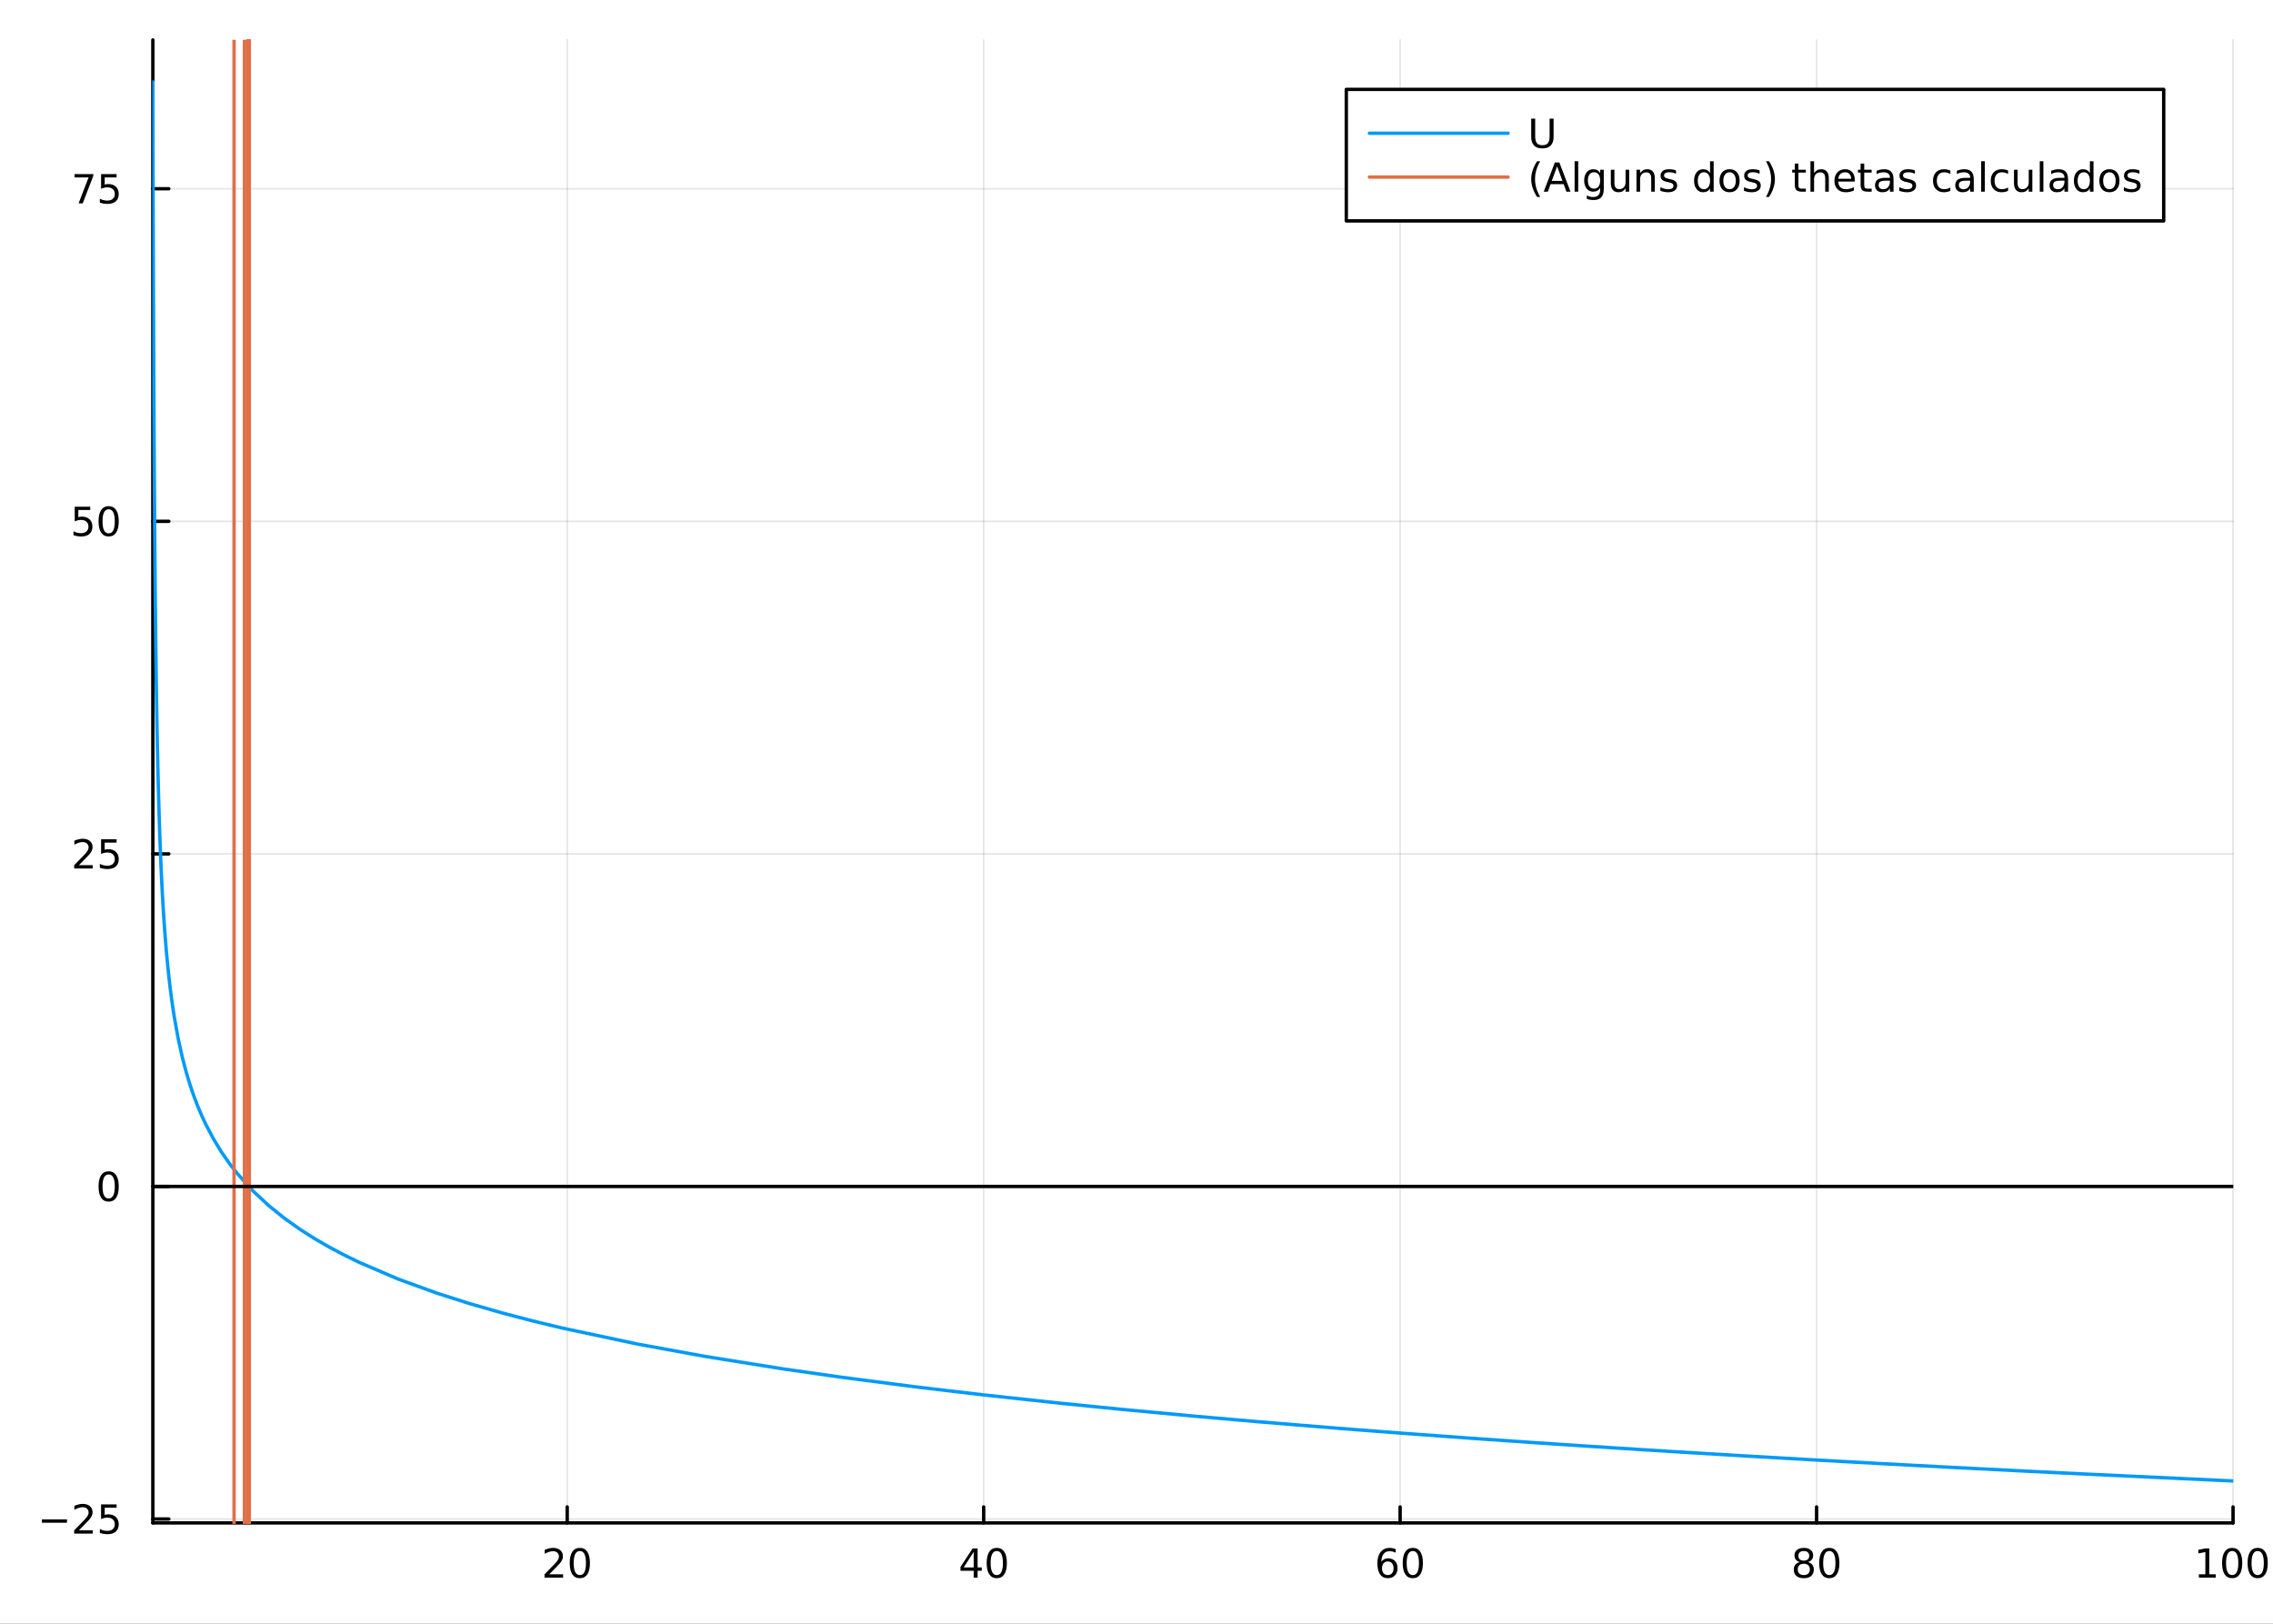 <?xml version="1.0" encoding="utf-8"?>
<svg xmlns="http://www.w3.org/2000/svg" xmlns:xlink="http://www.w3.org/1999/xlink" width="672" height="480" viewBox="0 0 2688 1920">
<rect x="0" y="0" width="2688" height="1920" fill="#333333" stroke="none"/>
<defs>
  <clipPath id="clip750">
    <rect x="0" y="0" width="2688" height="1920"/>
  </clipPath>
</defs>
<path clip-path="url(#clip750)" d="M0 1920 L2688 1920 L2688 0 L0 0  Z" fill="#ffffff" fill-rule="evenodd" fill-opacity="1"/>
<defs>
  <clipPath id="clip751">
    <rect x="537" y="0" width="1883" height="1883"/>
  </clipPath>
</defs>
<path clip-path="url(#clip750)" d="M180.751 1800.78 L2640.76 1800.78 L2640.76 47.244 L180.751 47.244  Z" fill="#ffffff" fill-rule="evenodd" fill-opacity="1"/>
<defs>
  <clipPath id="clip752">
    <rect x="180" y="47" width="2461" height="1755"/>
  </clipPath>
</defs>
<polyline clip-path="url(#clip752)" style="stroke:#000000; stroke-linecap:round; stroke-linejoin:round; stroke-width:2; stroke-opacity:0.1; fill:none" points="670.782,1800.78 670.782,47.244 "/>
<polyline clip-path="url(#clip752)" style="stroke:#000000; stroke-linecap:round; stroke-linejoin:round; stroke-width:2; stroke-opacity:0.1; fill:none" points="1163.28,1800.78 1163.28,47.244 "/>
<polyline clip-path="url(#clip752)" style="stroke:#000000; stroke-linecap:round; stroke-linejoin:round; stroke-width:2; stroke-opacity:0.1; fill:none" points="1655.77,1800.78 1655.77,47.244 "/>
<polyline clip-path="url(#clip752)" style="stroke:#000000; stroke-linecap:round; stroke-linejoin:round; stroke-width:2; stroke-opacity:0.1; fill:none" points="2148.26,1800.78 2148.26,47.244 "/>
<polyline clip-path="url(#clip752)" style="stroke:#000000; stroke-linecap:round; stroke-linejoin:round; stroke-width:2; stroke-opacity:0.1; fill:none" points="2640.76,1800.78 2640.76,47.244 "/>
<polyline clip-path="url(#clip752)" style="stroke:#000000; stroke-linecap:round; stroke-linejoin:round; stroke-width:2; stroke-opacity:0.1; fill:none" points="180.751,1796.17 2640.76,1796.17 "/>
<polyline clip-path="url(#clip752)" style="stroke:#000000; stroke-linecap:round; stroke-linejoin:round; stroke-width:2; stroke-opacity:0.1; fill:none" points="180.751,1402.92 2640.76,1402.92 "/>
<polyline clip-path="url(#clip752)" style="stroke:#000000; stroke-linecap:round; stroke-linejoin:round; stroke-width:2; stroke-opacity:0.1; fill:none" points="180.751,1009.67 2640.76,1009.67 "/>
<polyline clip-path="url(#clip752)" style="stroke:#000000; stroke-linecap:round; stroke-linejoin:round; stroke-width:2; stroke-opacity:0.1; fill:none" points="180.751,616.423 2640.76,616.423 "/>
<polyline clip-path="url(#clip752)" style="stroke:#000000; stroke-linecap:round; stroke-linejoin:round; stroke-width:2; stroke-opacity:0.1; fill:none" points="180.751,223.174 2640.76,223.174 "/>
<polyline clip-path="url(#clip750)" style="stroke:#000000; stroke-linecap:round; stroke-linejoin:round; stroke-width:4; stroke-opacity:1; fill:none" points="180.751,1800.78 2640.76,1800.78 "/>
<polyline clip-path="url(#clip750)" style="stroke:#000000; stroke-linecap:round; stroke-linejoin:round; stroke-width:4; stroke-opacity:1; fill:none" points="670.782,1800.78 670.782,1781.88 "/>
<polyline clip-path="url(#clip750)" style="stroke:#000000; stroke-linecap:round; stroke-linejoin:round; stroke-width:4; stroke-opacity:1; fill:none" points="1163.28,1800.78 1163.28,1781.88 "/>
<polyline clip-path="url(#clip750)" style="stroke:#000000; stroke-linecap:round; stroke-linejoin:round; stroke-width:4; stroke-opacity:1; fill:none" points="1655.77,1800.78 1655.77,1781.88 "/>
<polyline clip-path="url(#clip750)" style="stroke:#000000; stroke-linecap:round; stroke-linejoin:round; stroke-width:4; stroke-opacity:1; fill:none" points="2148.26,1800.78 2148.26,1781.88 "/>
<polyline clip-path="url(#clip750)" style="stroke:#000000; stroke-linecap:round; stroke-linejoin:round; stroke-width:4; stroke-opacity:1; fill:none" points="2640.76,1800.78 2640.76,1781.88 "/>
<path clip-path="url(#clip750)" d="M649.555 1861.55 L665.875 1861.55 L665.875 1865.48 L643.931 1865.48 L643.931 1861.55 Q646.593 1858.79 651.176 1854.16 Q655.782 1849.51 656.963 1848.17 Q659.208 1845.65 660.088 1843.91 Q660.991 1842.15 660.991 1840.46 Q660.991 1837.71 659.046 1835.97 Q657.125 1834.23 654.023 1834.23 Q651.824 1834.23 649.37 1835 Q646.94 1835.76 644.162 1837.31 L644.162 1832.59 Q646.986 1831.46 649.44 1830.88 Q651.893 1830.3 653.93 1830.3 Q659.301 1830.3 662.495 1832.98 Q665.69 1835.67 665.69 1840.16 Q665.69 1842.29 664.879 1844.21 Q664.092 1846.11 661.986 1848.7 Q661.407 1849.37 658.305 1852.59 Q655.204 1855.78 649.555 1861.55 Z" fill="#000000" fill-rule="nonzero" fill-opacity="1" /><path clip-path="url(#clip750)" d="M685.69 1834 Q682.078 1834 680.25 1837.57 Q678.444 1841.11 678.444 1848.24 Q678.444 1855.34 680.25 1858.91 Q682.078 1862.45 685.69 1862.45 Q689.324 1862.45 691.129 1858.91 Q692.958 1855.34 692.958 1848.24 Q692.958 1841.11 691.129 1837.57 Q689.324 1834 685.69 1834 M685.69 1830.3 Q691.5 1830.3 694.555 1834.9 Q697.634 1839.49 697.634 1848.24 Q697.634 1856.96 694.555 1861.57 Q691.5 1866.15 685.69 1866.15 Q679.879 1866.15 676.801 1861.57 Q673.745 1856.96 673.745 1848.24 Q673.745 1839.49 676.801 1834.9 Q679.879 1830.3 685.69 1830.3 Z" fill="#000000" fill-rule="nonzero" fill-opacity="1" /><path clip-path="url(#clip750)" d="M1151.45 1835 L1139.64 1853.45 L1151.45 1853.45 L1151.45 1835 M1150.22 1830.92 L1156.1 1830.92 L1156.1 1853.45 L1161.03 1853.45 L1161.03 1857.34 L1156.1 1857.34 L1156.1 1865.48 L1151.45 1865.48 L1151.45 1857.34 L1135.85 1857.34 L1135.85 1852.82 L1150.22 1830.92 Z" fill="#000000" fill-rule="nonzero" fill-opacity="1" /><path clip-path="url(#clip750)" d="M1178.76 1834 Q1175.15 1834 1173.32 1837.57 Q1171.52 1841.11 1171.52 1848.24 Q1171.52 1855.34 1173.32 1858.91 Q1175.15 1862.45 1178.76 1862.45 Q1182.4 1862.45 1184.2 1858.91 Q1186.03 1855.34 1186.03 1848.24 Q1186.03 1841.11 1184.2 1837.57 Q1182.4 1834 1178.76 1834 M1178.76 1830.3 Q1184.57 1830.3 1187.63 1834.9 Q1190.71 1839.49 1190.71 1848.24 Q1190.71 1856.96 1187.63 1861.57 Q1184.57 1866.15 1178.76 1866.15 Q1172.95 1866.15 1169.87 1861.57 Q1166.82 1856.96 1166.82 1848.24 Q1166.82 1839.49 1169.87 1834.9 Q1172.95 1830.3 1178.76 1830.3 Z" fill="#000000" fill-rule="nonzero" fill-opacity="1" /><path clip-path="url(#clip750)" d="M1641.17 1846.34 Q1638.03 1846.34 1636.17 1848.49 Q1634.35 1850.65 1634.35 1854.4 Q1634.35 1858.12 1636.17 1860.3 Q1638.03 1862.45 1641.17 1862.45 Q1644.32 1862.45 1646.15 1860.3 Q1648 1858.12 1648 1854.4 Q1648 1850.65 1646.15 1848.49 Q1644.32 1846.34 1641.17 1846.34 M1650.46 1831.69 L1650.46 1835.95 Q1648.7 1835.11 1646.89 1834.67 Q1645.11 1834.23 1643.35 1834.23 Q1638.72 1834.23 1636.27 1837.36 Q1633.84 1840.48 1633.49 1846.8 Q1634.85 1844.79 1636.91 1843.72 Q1638.98 1842.64 1641.45 1842.64 Q1646.66 1842.64 1649.67 1845.81 Q1652.7 1848.96 1652.7 1854.4 Q1652.7 1859.72 1649.55 1862.94 Q1646.41 1866.15 1641.17 1866.15 Q1635.18 1866.15 1632.01 1861.57 Q1628.84 1856.96 1628.84 1848.24 Q1628.84 1840.04 1632.73 1835.18 Q1636.61 1830.3 1643.16 1830.3 Q1644.92 1830.3 1646.71 1830.65 Q1648.51 1830.99 1650.46 1831.69 Z" fill="#000000" fill-rule="nonzero" fill-opacity="1" /><path clip-path="url(#clip750)" d="M1670.76 1834 Q1667.15 1834 1665.32 1837.57 Q1663.51 1841.11 1663.51 1848.24 Q1663.51 1855.34 1665.32 1858.91 Q1667.15 1862.45 1670.76 1862.45 Q1674.39 1862.45 1676.2 1858.91 Q1678.03 1855.34 1678.03 1848.24 Q1678.03 1841.11 1676.2 1837.57 Q1674.39 1834 1670.76 1834 M1670.76 1830.3 Q1676.57 1830.3 1679.62 1834.9 Q1682.7 1839.49 1682.7 1848.24 Q1682.7 1856.96 1679.62 1861.57 Q1676.57 1866.15 1670.76 1866.15 Q1664.95 1866.15 1661.87 1861.57 Q1658.81 1856.96 1658.81 1848.24 Q1658.81 1839.49 1661.87 1834.9 Q1664.95 1830.3 1670.76 1830.3 Z" fill="#000000" fill-rule="nonzero" fill-opacity="1" /><path clip-path="url(#clip750)" d="M2133.14 1849.07 Q2129.8 1849.07 2127.88 1850.85 Q2125.98 1852.64 2125.98 1855.76 Q2125.98 1858.89 2127.88 1860.67 Q2129.8 1862.45 2133.14 1862.45 Q2136.47 1862.45 2138.39 1860.67 Q2140.31 1858.86 2140.31 1855.76 Q2140.31 1852.64 2138.39 1850.85 Q2136.49 1849.07 2133.14 1849.07 M2128.46 1847.08 Q2125.45 1846.34 2123.76 1844.28 Q2122.09 1842.22 2122.09 1839.26 Q2122.09 1835.11 2125.03 1832.71 Q2128 1830.3 2133.14 1830.3 Q2138.3 1830.3 2141.24 1832.71 Q2144.18 1835.11 2144.18 1839.26 Q2144.18 1842.22 2142.49 1844.28 Q2140.82 1846.34 2137.83 1847.08 Q2141.21 1847.87 2143.09 1850.16 Q2144.99 1852.45 2144.99 1855.76 Q2144.99 1860.78 2141.91 1863.47 Q2138.85 1866.15 2133.14 1866.15 Q2127.42 1866.15 2124.34 1863.47 Q2121.28 1860.78 2121.28 1855.76 Q2121.28 1852.45 2123.18 1850.16 Q2125.08 1847.87 2128.46 1847.08 M2126.75 1839.7 Q2126.75 1842.38 2128.41 1843.89 Q2130.1 1845.39 2133.14 1845.39 Q2136.14 1845.39 2137.83 1843.89 Q2139.55 1842.38 2139.55 1839.7 Q2139.55 1837.01 2137.83 1835.51 Q2136.14 1834 2133.14 1834 Q2130.1 1834 2128.41 1835.51 Q2126.75 1837.01 2126.75 1839.7 Z" fill="#000000" fill-rule="nonzero" fill-opacity="1" /><path clip-path="url(#clip750)" d="M2163.3 1834 Q2159.69 1834 2157.86 1837.57 Q2156.05 1841.11 2156.05 1848.24 Q2156.05 1855.34 2157.86 1858.91 Q2159.69 1862.45 2163.3 1862.45 Q2166.93 1862.45 2168.74 1858.91 Q2170.57 1855.34 2170.57 1848.24 Q2170.57 1841.11 2168.74 1837.57 Q2166.93 1834 2163.3 1834 M2163.3 1830.3 Q2169.11 1830.3 2172.16 1834.9 Q2175.24 1839.49 2175.24 1848.24 Q2175.24 1856.96 2172.16 1861.57 Q2169.11 1866.15 2163.3 1866.15 Q2157.49 1866.15 2154.41 1861.57 Q2151.35 1856.96 2151.35 1848.24 Q2151.35 1839.49 2154.41 1834.9 Q2157.49 1830.3 2163.3 1830.3 Z" fill="#000000" fill-rule="nonzero" fill-opacity="1" /><path clip-path="url(#clip750)" d="M2600.36 1861.55 L2608 1861.55 L2608 1835.18 L2599.69 1836.85 L2599.69 1832.59 L2607.96 1830.92 L2612.63 1830.92 L2612.63 1861.55 L2620.27 1861.55 L2620.27 1865.48 L2600.36 1865.48 L2600.36 1861.55 Z" fill="#000000" fill-rule="nonzero" fill-opacity="1" /><path clip-path="url(#clip750)" d="M2639.71 1834 Q2636.1 1834 2634.27 1837.57 Q2632.47 1841.11 2632.47 1848.24 Q2632.47 1855.34 2634.27 1858.91 Q2636.1 1862.45 2639.71 1862.45 Q2643.35 1862.45 2645.15 1858.91 Q2646.98 1855.34 2646.98 1848.24 Q2646.98 1841.11 2645.15 1837.57 Q2643.35 1834 2639.71 1834 M2639.71 1830.3 Q2645.52 1830.3 2648.58 1834.9 Q2651.66 1839.49 2651.66 1848.24 Q2651.66 1856.96 2648.58 1861.57 Q2645.52 1866.15 2639.71 1866.15 Q2633.9 1866.15 2630.83 1861.57 Q2627.77 1856.96 2627.77 1848.24 Q2627.77 1839.49 2630.83 1834.9 Q2633.9 1830.3 2639.71 1830.3 Z" fill="#000000" fill-rule="nonzero" fill-opacity="1" /><path clip-path="url(#clip750)" d="M2669.88 1834 Q2666.27 1834 2664.44 1837.57 Q2662.63 1841.11 2662.63 1848.24 Q2662.63 1855.34 2664.44 1858.91 Q2666.27 1862.45 2669.88 1862.45 Q2673.51 1862.45 2675.32 1858.91 Q2677.14 1855.34 2677.14 1848.24 Q2677.14 1841.11 2675.32 1837.57 Q2673.51 1834 2669.88 1834 M2669.88 1830.3 Q2675.69 1830.3 2678.74 1834.9 Q2681.82 1839.49 2681.82 1848.24 Q2681.82 1856.96 2678.74 1861.57 Q2675.69 1866.15 2669.88 1866.15 Q2664.07 1866.15 2660.99 1861.57 Q2657.93 1856.96 2657.93 1848.24 Q2657.93 1839.49 2660.99 1834.9 Q2664.07 1830.3 2669.88 1830.3 Z" fill="#000000" fill-rule="nonzero" fill-opacity="1" /><polyline clip-path="url(#clip750)" style="stroke:#000000; stroke-linecap:round; stroke-linejoin:round; stroke-width:4; stroke-opacity:1; fill:none" points="180.751,1800.78 180.751,47.244 "/>
<polyline clip-path="url(#clip750)" style="stroke:#000000; stroke-linecap:round; stroke-linejoin:round; stroke-width:4; stroke-opacity:1; fill:none" points="180.751,1796.17 199.649,1796.17 "/>
<polyline clip-path="url(#clip750)" style="stroke:#000000; stroke-linecap:round; stroke-linejoin:round; stroke-width:4; stroke-opacity:1; fill:none" points="180.751,1402.92 199.649,1402.92 "/>
<polyline clip-path="url(#clip750)" style="stroke:#000000; stroke-linecap:round; stroke-linejoin:round; stroke-width:4; stroke-opacity:1; fill:none" points="180.751,1009.67 199.649,1009.67 "/>
<polyline clip-path="url(#clip750)" style="stroke:#000000; stroke-linecap:round; stroke-linejoin:round; stroke-width:4; stroke-opacity:1; fill:none" points="180.751,616.423 199.649,616.423 "/>
<polyline clip-path="url(#clip750)" style="stroke:#000000; stroke-linecap:round; stroke-linejoin:round; stroke-width:4; stroke-opacity:1; fill:none" points="180.751,223.174 199.649,223.174 "/>
<path clip-path="url(#clip750)" d="M49.552 1796.62 L79.228 1796.62 L79.228 1800.56 L49.552 1800.56 L49.552 1796.62 Z" fill="#000000" fill-rule="nonzero" fill-opacity="1" /><path clip-path="url(#clip750)" d="M93.348 1809.51 L109.668 1809.51 L109.668 1813.45 L87.723 1813.45 L87.723 1809.51 Q90.385 1806.76 94.969 1802.13 Q99.575 1797.48 100.756 1796.13 Q103.001 1793.61 103.881 1791.88 Q104.783 1790.12 104.783 1788.43 Q104.783 1785.67 102.839 1783.94 Q100.918 1782.2 97.816 1782.2 Q95.617 1782.2 93.163 1782.96 Q90.733 1783.73 87.955 1785.28 L87.955 1780.56 Q90.779 1779.42 93.232 1778.84 Q95.686 1778.26 97.723 1778.26 Q103.094 1778.26 106.288 1780.95 Q109.482 1783.63 109.482 1788.13 Q109.482 1790.26 108.672 1792.18 Q107.885 1794.07 105.779 1796.67 Q105.2 1797.34 102.098 1800.56 Q98.996 1803.75 93.348 1809.51 Z" fill="#000000" fill-rule="nonzero" fill-opacity="1" /><path clip-path="url(#clip750)" d="M119.529 1778.89 L137.885 1778.89 L137.885 1782.82 L123.811 1782.82 L123.811 1791.3 Q124.83 1790.95 125.848 1790.79 Q126.867 1790.6 127.885 1790.6 Q133.672 1790.6 137.052 1793.77 Q140.431 1796.94 140.431 1802.36 Q140.431 1807.94 136.959 1811.04 Q133.487 1814.12 127.167 1814.12 Q124.992 1814.12 122.723 1813.75 Q120.478 1813.38 118.07 1812.64 L118.07 1807.94 Q120.154 1809.07 122.376 1809.63 Q124.598 1810.19 127.075 1810.19 Q131.079 1810.19 133.417 1808.08 Q135.755 1805.97 135.755 1802.36 Q135.755 1798.75 133.417 1796.64 Q131.079 1794.54 127.075 1794.54 Q125.2 1794.54 123.325 1794.95 Q121.473 1795.37 119.529 1796.25 L119.529 1778.89 Z" fill="#000000" fill-rule="nonzero" fill-opacity="1" /><path clip-path="url(#clip750)" d="M128.487 1388.72 Q124.876 1388.72 123.047 1392.28 Q121.242 1395.83 121.242 1402.96 Q121.242 1410.06 123.047 1413.63 Q124.876 1417.17 128.487 1417.17 Q132.121 1417.17 133.927 1413.63 Q135.755 1410.06 135.755 1402.96 Q135.755 1395.83 133.927 1392.28 Q132.121 1388.72 128.487 1388.72 M128.487 1385.02 Q134.297 1385.02 137.353 1389.62 Q140.431 1394.21 140.431 1402.96 Q140.431 1411.68 137.353 1416.29 Q134.297 1420.87 128.487 1420.87 Q122.677 1420.87 119.598 1416.29 Q116.543 1411.68 116.543 1402.96 Q116.543 1394.21 119.598 1389.62 Q122.677 1385.02 128.487 1385.02 Z" fill="#000000" fill-rule="nonzero" fill-opacity="1" /><path clip-path="url(#clip750)" d="M93.348 1023.02 L109.668 1023.02 L109.668 1026.95 L87.723 1026.95 L87.723 1023.02 Q90.385 1020.26 94.969 1015.63 Q99.575 1010.98 100.756 1009.64 Q103.001 1007.11 103.881 1005.38 Q104.783 1003.62 104.783 1001.93 Q104.783 999.174 102.839 997.438 Q100.918 995.702 97.816 995.702 Q95.617 995.702 93.163 996.466 Q90.733 997.23 87.955 998.781 L87.955 994.058 Q90.779 992.924 93.232 992.345 Q95.686 991.767 97.723 991.767 Q103.094 991.767 106.288 994.452 Q109.482 997.137 109.482 1001.63 Q109.482 1003.76 108.672 1005.68 Q107.885 1007.58 105.779 1010.17 Q105.2 1010.84 102.098 1014.06 Q98.996 1017.25 93.348 1023.02 Z" fill="#000000" fill-rule="nonzero" fill-opacity="1" /><path clip-path="url(#clip750)" d="M119.529 992.392 L137.885 992.392 L137.885 996.327 L123.811 996.327 L123.811 1004.8 Q124.83 1004.45 125.848 1004.29 Q126.867 1004.1 127.885 1004.1 Q133.672 1004.1 137.052 1007.28 Q140.431 1010.45 140.431 1015.86 Q140.431 1021.44 136.959 1024.54 Q133.487 1027.62 127.167 1027.62 Q124.992 1027.62 122.723 1027.25 Q120.478 1026.88 118.07 1026.14 L118.07 1021.44 Q120.154 1022.58 122.376 1023.13 Q124.598 1023.69 127.075 1023.69 Q131.079 1023.69 133.417 1021.58 Q135.755 1019.47 135.755 1015.86 Q135.755 1012.25 133.417 1010.15 Q131.079 1008.04 127.075 1008.04 Q125.2 1008.04 123.325 1008.46 Q121.473 1008.87 119.529 1009.75 L119.529 992.392 Z" fill="#000000" fill-rule="nonzero" fill-opacity="1" /><path clip-path="url(#clip750)" d="M88.371 599.143 L106.728 599.143 L106.728 603.078 L92.654 603.078 L92.654 611.55 Q93.672 611.203 94.691 611.041 Q95.709 610.856 96.728 610.856 Q102.515 610.856 105.894 614.027 Q109.274 617.198 109.274 622.615 Q109.274 628.194 105.802 631.295 Q102.33 634.374 96.01 634.374 Q93.834 634.374 91.566 634.004 Q89.32 633.633 86.913 632.893 L86.913 628.194 Q88.996 629.328 91.219 629.883 Q93.441 630.439 95.918 630.439 Q99.922 630.439 102.26 628.333 Q104.598 626.226 104.598 622.615 Q104.598 619.004 102.26 616.897 Q99.922 614.791 95.918 614.791 Q94.043 614.791 92.168 615.208 Q90.316 615.624 88.371 616.504 L88.371 599.143 Z" fill="#000000" fill-rule="nonzero" fill-opacity="1" /><path clip-path="url(#clip750)" d="M128.487 602.222 Q124.876 602.222 123.047 605.786 Q121.242 609.328 121.242 616.458 Q121.242 623.564 123.047 627.129 Q124.876 630.67 128.487 630.67 Q132.121 630.67 133.927 627.129 Q135.755 623.564 135.755 616.458 Q135.755 609.328 133.927 605.786 Q132.121 602.222 128.487 602.222 M128.487 598.518 Q134.297 598.518 137.353 603.124 Q140.431 607.708 140.431 616.458 Q140.431 625.184 137.353 629.791 Q134.297 634.374 128.487 634.374 Q122.677 634.374 119.598 629.791 Q116.543 625.184 116.543 616.458 Q116.543 607.708 119.598 603.124 Q122.677 598.518 128.487 598.518 Z" fill="#000000" fill-rule="nonzero" fill-opacity="1" /><path clip-path="url(#clip750)" d="M88.14 205.894 L110.362 205.894 L110.362 207.885 L97.816 240.454 L92.931 240.454 L104.737 209.829 L88.14 209.829 L88.14 205.894 Z" fill="#000000" fill-rule="nonzero" fill-opacity="1" /><path clip-path="url(#clip750)" d="M119.529 205.894 L137.885 205.894 L137.885 209.829 L123.811 209.829 L123.811 218.301 Q124.83 217.954 125.848 217.792 Q126.867 217.607 127.885 217.607 Q133.672 217.607 137.052 220.778 Q140.431 223.95 140.431 229.366 Q140.431 234.945 136.959 238.047 Q133.487 241.125 127.167 241.125 Q124.992 241.125 122.723 240.755 Q120.478 240.385 118.07 239.644 L118.07 234.945 Q120.154 236.079 122.376 236.635 Q124.598 237.19 127.075 237.19 Q131.079 237.19 133.417 235.084 Q135.755 232.977 135.755 229.366 Q135.755 225.755 133.417 223.649 Q131.079 221.542 127.075 221.542 Q125.2 221.542 123.325 221.959 Q121.473 222.375 119.529 223.255 L119.529 205.894 Z" fill="#000000" fill-rule="nonzero" fill-opacity="1" /><polyline clip-path="url(#clip752)" style="stroke:#009af9; stroke-linecap:round; stroke-linejoin:round; stroke-width:4; stroke-opacity:1; fill:none" points="180.751,96.872 180.95,180.241 181.148,252.202 181.346,314.974 181.545,370.234 181.743,419.276 181.942,463.109 182.14,502.538 182.339,538.209 182.537,570.647 182.735,600.282 182.934,627.474 183.132,652.52 183.331,675.674 183.529,697.15 183.727,717.129 183.926,735.769 184.323,769.558 184.719,799.405 185.116,825.991 185.513,849.85 185.91,871.401 186.307,890.985 186.704,908.876 187.1,925.299 187.894,954.456 188.688,979.618 189.481,1001.62 190.275,1021.06 191.069,1038.42 191.862,1054.04 192.656,1068.21 193.449,1081.13 195.037,1103.95 196.624,1123.54 198.211,1140.64 199.799,1155.77 201.386,1169.3 202.973,1181.51 204.56,1192.63 206.148,1202.82 210.796,1228.48 215.444,1249.56 220.092,1267.38 224.741,1282.81 229.389,1296.4 234.037,1308.52 238.685,1319.47 243.334,1329.44 252.63,1347.06 261.927,1362.27 271.223,1375.64 280.52,1387.58 299.113,1408.17 317.706,1425.52 336.299,1440.51 354.892,1453.71 372.191,1464.71 389.49,1474.72 406.789,1483.89 424.088,1492.36 470.462,1512.29 516.836,1529.16 555.155,1541.39 593.474,1552.39 629.107,1561.72 664.741,1570.32 754.204,1589.35 834.454,1604 926.31,1618.69 994.972,1628.51 1082.79,1639.92 1162.95,1649.39 1254.17,1659.26 1326.49,1666.51 1416.33,1674.89 1485.14,1680.9 1582.15,1688.86 1654.64,1694.45 1737.08,1700.48 1818.72,1706.15 1908.54,1712.06 1977.15,1716.37 2063.73,1721.58 2143.8,1726.19 2226.39,1730.75 2310.1,1735.19 2397.5,1739.64 2466.36,1743.02 2623.16,1750.36 2640.76,1751.15 "/>
<polyline clip-path="url(#clip752)" style="stroke:#e26f46; stroke-linecap:round; stroke-linejoin:round; stroke-width:4; stroke-opacity:1; fill:none" points="276.787,3554.31 276.787,-1706.29 "/>
<polyline clip-path="url(#clip752)" style="stroke:#e26f46; stroke-linecap:round; stroke-linejoin:round; stroke-width:4; stroke-opacity:1; fill:none" points="289.105,3554.31 289.105,-1706.29 "/>
<polyline clip-path="url(#clip752)" style="stroke:#e26f46; stroke-linecap:round; stroke-linejoin:round; stroke-width:4; stroke-opacity:1; fill:none" points="292.631,3554.31 292.631,-1706.29 "/>
<polyline clip-path="url(#clip752)" style="stroke:#e26f46; stroke-linecap:round; stroke-linejoin:round; stroke-width:4; stroke-opacity:1; fill:none" points="293.549,3554.31 293.549,-1706.29 "/>
<polyline clip-path="url(#clip752)" style="stroke:#e26f46; stroke-linecap:round; stroke-linejoin:round; stroke-width:4; stroke-opacity:1; fill:none" points="293.939,3554.31 293.939,-1706.29 "/>
<polyline clip-path="url(#clip752)" style="stroke:#e26f46; stroke-linecap:round; stroke-linejoin:round; stroke-width:4; stroke-opacity:1; fill:none" points="293.961,3554.31 293.961,-1706.29 "/>
<polyline clip-path="url(#clip752)" style="stroke:#e26f46; stroke-linecap:round; stroke-linejoin:round; stroke-width:4; stroke-opacity:1; fill:none" points="293.915,3554.31 293.915,-1706.29 "/>
<polyline clip-path="url(#clip752)" style="stroke:#e26f46; stroke-linecap:round; stroke-linejoin:round; stroke-width:4; stroke-opacity:1; fill:none" points="294.074,3554.31 294.074,-1706.29 "/>
<polyline clip-path="url(#clip752)" style="stroke:#e26f46; stroke-linecap:round; stroke-linejoin:round; stroke-width:4; stroke-opacity:1; fill:none" points="294.076,3554.31 294.076,-1706.29 "/>
<polyline clip-path="url(#clip752)" style="stroke:#e26f46; stroke-linecap:round; stroke-linejoin:round; stroke-width:4; stroke-opacity:1; fill:none" points="294.124,3554.31 294.124,-1706.29 "/>
<polyline clip-path="url(#clip752)" style="stroke:#e26f46; stroke-linecap:round; stroke-linejoin:round; stroke-width:4; stroke-opacity:1; fill:none" points="294.002,3554.31 294.002,-1706.29 "/>
<polyline clip-path="url(#clip752)" style="stroke:#e26f46; stroke-linecap:round; stroke-linejoin:round; stroke-width:4; stroke-opacity:1; fill:none" points="294.077,3554.31 294.077,-1706.29 "/>
<polyline clip-path="url(#clip752)" style="stroke:#e26f46; stroke-linecap:round; stroke-linejoin:round; stroke-width:4; stroke-opacity:1; fill:none" points="294.003,3554.31 294.003,-1706.29 "/>
<polyline clip-path="url(#clip752)" style="stroke:#e26f46; stroke-linecap:round; stroke-linejoin:round; stroke-width:4; stroke-opacity:1; fill:none" points="293.928,3554.31 293.928,-1706.29 "/>
<polyline clip-path="url(#clip752)" style="stroke:#e26f46; stroke-linecap:round; stroke-linejoin:round; stroke-width:4; stroke-opacity:1; fill:none" points="294.078,3554.31 294.078,-1706.29 "/>
<polyline clip-path="url(#clip752)" style="stroke:#e26f46; stroke-linecap:round; stroke-linejoin:round; stroke-width:4; stroke-opacity:1; fill:none" points="294.077,3554.31 294.077,-1706.29 "/>
<polyline clip-path="url(#clip752)" style="stroke:#e26f46; stroke-linecap:round; stroke-linejoin:round; stroke-width:4; stroke-opacity:1; fill:none" points="294.124,3554.31 294.124,-1706.29 "/>
<polyline clip-path="url(#clip752)" style="stroke:#e26f46; stroke-linecap:round; stroke-linejoin:round; stroke-width:4; stroke-opacity:1; fill:none" points="294.002,3554.31 294.002,-1706.29 "/>
<polyline clip-path="url(#clip752)" style="stroke:#e26f46; stroke-linecap:round; stroke-linejoin:round; stroke-width:4; stroke-opacity:1; fill:none" points="294.077,3554.31 294.077,-1706.29 "/>
<polyline clip-path="url(#clip752)" style="stroke:#e26f46; stroke-linecap:round; stroke-linejoin:round; stroke-width:4; stroke-opacity:1; fill:none" points="294.003,3554.31 294.003,-1706.29 "/>
<polyline clip-path="url(#clip752)" style="stroke:#e26f46; stroke-linecap:round; stroke-linejoin:round; stroke-width:4; stroke-opacity:1; fill:none" points="293.928,3554.31 293.928,-1706.29 "/>
<polyline clip-path="url(#clip752)" style="stroke:#e26f46; stroke-linecap:round; stroke-linejoin:round; stroke-width:4; stroke-opacity:1; fill:none" points="294.078,3554.31 294.078,-1706.29 "/>
<polyline clip-path="url(#clip752)" style="stroke:#e26f46; stroke-linecap:round; stroke-linejoin:round; stroke-width:4; stroke-opacity:1; fill:none" points="294.077,3554.31 294.077,-1706.29 "/>
<polyline clip-path="url(#clip752)" style="stroke:#e26f46; stroke-linecap:round; stroke-linejoin:round; stroke-width:4; stroke-opacity:1; fill:none" points="294.124,3554.31 294.124,-1706.29 "/>
<polyline clip-path="url(#clip752)" style="stroke:#e26f46; stroke-linecap:round; stroke-linejoin:round; stroke-width:4; stroke-opacity:1; fill:none" points="294.002,3554.31 294.002,-1706.29 "/>
<polyline clip-path="url(#clip752)" style="stroke:#e26f46; stroke-linecap:round; stroke-linejoin:round; stroke-width:4; stroke-opacity:1; fill:none" points="294.077,3554.31 294.077,-1706.29 "/>
<polyline clip-path="url(#clip752)" style="stroke:#e26f46; stroke-linecap:round; stroke-linejoin:round; stroke-width:4; stroke-opacity:1; fill:none" points="294.003,3554.31 294.003,-1706.29 "/>
<polyline clip-path="url(#clip752)" style="stroke:#e26f46; stroke-linecap:round; stroke-linejoin:round; stroke-width:4; stroke-opacity:1; fill:none" points="293.928,3554.31 293.928,-1706.29 "/>
<polyline clip-path="url(#clip752)" style="stroke:#e26f46; stroke-linecap:round; stroke-linejoin:round; stroke-width:4; stroke-opacity:1; fill:none" points="294.078,3554.31 294.078,-1706.29 "/>
<polyline clip-path="url(#clip752)" style="stroke:#e26f46; stroke-linecap:round; stroke-linejoin:round; stroke-width:4; stroke-opacity:1; fill:none" points="294.077,3554.31 294.077,-1706.29 "/>
<polyline clip-path="url(#clip752)" style="stroke:#e26f46; stroke-linecap:round; stroke-linejoin:round; stroke-width:4; stroke-opacity:1; fill:none" points="294.124,3554.31 294.124,-1706.29 "/>
<polyline clip-path="url(#clip752)" style="stroke:#e26f46; stroke-linecap:round; stroke-linejoin:round; stroke-width:4; stroke-opacity:1; fill:none" points="294.002,3554.31 294.002,-1706.29 "/>
<polyline clip-path="url(#clip752)" style="stroke:#e26f46; stroke-linecap:round; stroke-linejoin:round; stroke-width:4; stroke-opacity:1; fill:none" points="294.077,3554.31 294.077,-1706.29 "/>
<polyline clip-path="url(#clip752)" style="stroke:#e26f46; stroke-linecap:round; stroke-linejoin:round; stroke-width:4; stroke-opacity:1; fill:none" points="294.003,3554.31 294.003,-1706.29 "/>
<polyline clip-path="url(#clip752)" style="stroke:#e26f46; stroke-linecap:round; stroke-linejoin:round; stroke-width:4; stroke-opacity:1; fill:none" points="293.928,3554.31 293.928,-1706.29 "/>
<polyline clip-path="url(#clip752)" style="stroke:#e26f46; stroke-linecap:round; stroke-linejoin:round; stroke-width:4; stroke-opacity:1; fill:none" points="294.078,3554.31 294.078,-1706.29 "/>
<polyline clip-path="url(#clip752)" style="stroke:#e26f46; stroke-linecap:round; stroke-linejoin:round; stroke-width:4; stroke-opacity:1; fill:none" points="294.077,3554.31 294.077,-1706.29 "/>
<polyline clip-path="url(#clip752)" style="stroke:#e26f46; stroke-linecap:round; stroke-linejoin:round; stroke-width:4; stroke-opacity:1; fill:none" points="294.124,3554.31 294.124,-1706.29 "/>
<polyline clip-path="url(#clip752)" style="stroke:#e26f46; stroke-linecap:round; stroke-linejoin:round; stroke-width:4; stroke-opacity:1; fill:none" points="294.002,3554.31 294.002,-1706.29 "/>
<polyline clip-path="url(#clip752)" style="stroke:#e26f46; stroke-linecap:round; stroke-linejoin:round; stroke-width:4; stroke-opacity:1; fill:none" points="294.077,3554.31 294.077,-1706.29 "/>
<polyline clip-path="url(#clip752)" style="stroke:#e26f46; stroke-linecap:round; stroke-linejoin:round; stroke-width:4; stroke-opacity:1; fill:none" points="294.003,3554.31 294.003,-1706.29 "/>
<polyline clip-path="url(#clip752)" style="stroke:#e26f46; stroke-linecap:round; stroke-linejoin:round; stroke-width:4; stroke-opacity:1; fill:none" points="293.928,3554.31 293.928,-1706.29 "/>
<polyline clip-path="url(#clip752)" style="stroke:#e26f46; stroke-linecap:round; stroke-linejoin:round; stroke-width:4; stroke-opacity:1; fill:none" points="294.078,3554.31 294.078,-1706.29 "/>
<polyline clip-path="url(#clip752)" style="stroke:#e26f46; stroke-linecap:round; stroke-linejoin:round; stroke-width:4; stroke-opacity:1; fill:none" points="294.077,3554.31 294.077,-1706.29 "/>
<polyline clip-path="url(#clip752)" style="stroke:#e26f46; stroke-linecap:round; stroke-linejoin:round; stroke-width:4; stroke-opacity:1; fill:none" points="294.124,3554.31 294.124,-1706.29 "/>
<polyline clip-path="url(#clip752)" style="stroke:#e26f46; stroke-linecap:round; stroke-linejoin:round; stroke-width:4; stroke-opacity:1; fill:none" points="294.002,3554.31 294.002,-1706.29 "/>
<polyline clip-path="url(#clip752)" style="stroke:#e26f46; stroke-linecap:round; stroke-linejoin:round; stroke-width:4; stroke-opacity:1; fill:none" points="294.077,3554.31 294.077,-1706.29 "/>
<polyline clip-path="url(#clip752)" style="stroke:#e26f46; stroke-linecap:round; stroke-linejoin:round; stroke-width:4; stroke-opacity:1; fill:none" points="294.003,3554.31 294.003,-1706.29 "/>
<polyline clip-path="url(#clip752)" style="stroke:#e26f46; stroke-linecap:round; stroke-linejoin:round; stroke-width:4; stroke-opacity:1; fill:none" points="293.928,3554.31 293.928,-1706.29 "/>
<polyline clip-path="url(#clip752)" style="stroke:#e26f46; stroke-linecap:round; stroke-linejoin:round; stroke-width:4; stroke-opacity:1; fill:none" points="294.078,3554.31 294.078,-1706.29 "/>
<polyline clip-path="url(#clip752)" style="stroke:#e26f46; stroke-linecap:round; stroke-linejoin:round; stroke-width:4; stroke-opacity:1; fill:none" points="294.077,3554.31 294.077,-1706.29 "/>
<polyline clip-path="url(#clip752)" style="stroke:#e26f46; stroke-linecap:round; stroke-linejoin:round; stroke-width:4; stroke-opacity:1; fill:none" points="294.124,3554.31 294.124,-1706.29 "/>
<polyline clip-path="url(#clip752)" style="stroke:#e26f46; stroke-linecap:round; stroke-linejoin:round; stroke-width:4; stroke-opacity:1; fill:none" points="294.002,3554.31 294.002,-1706.29 "/>
<polyline clip-path="url(#clip752)" style="stroke:#e26f46; stroke-linecap:round; stroke-linejoin:round; stroke-width:4; stroke-opacity:1; fill:none" points="294.077,3554.31 294.077,-1706.29 "/>
<polyline clip-path="url(#clip752)" style="stroke:#e26f46; stroke-linecap:round; stroke-linejoin:round; stroke-width:4; stroke-opacity:1; fill:none" points="294.003,3554.31 294.003,-1706.29 "/>
<polyline clip-path="url(#clip752)" style="stroke:#e26f46; stroke-linecap:round; stroke-linejoin:round; stroke-width:4; stroke-opacity:1; fill:none" points="293.928,3554.31 293.928,-1706.29 "/>
<polyline clip-path="url(#clip752)" style="stroke:#e26f46; stroke-linecap:round; stroke-linejoin:round; stroke-width:4; stroke-opacity:1; fill:none" points="294.078,3554.31 294.078,-1706.29 "/>
<polyline clip-path="url(#clip752)" style="stroke:#e26f46; stroke-linecap:round; stroke-linejoin:round; stroke-width:4; stroke-opacity:1; fill:none" points="294.077,3554.31 294.077,-1706.29 "/>
<polyline clip-path="url(#clip752)" style="stroke:#e26f46; stroke-linecap:round; stroke-linejoin:round; stroke-width:4; stroke-opacity:1; fill:none" points="294.124,3554.31 294.124,-1706.29 "/>
<polyline clip-path="url(#clip752)" style="stroke:#e26f46; stroke-linecap:round; stroke-linejoin:round; stroke-width:4; stroke-opacity:1; fill:none" points="294.002,3554.31 294.002,-1706.29 "/>
<polyline clip-path="url(#clip752)" style="stroke:#e26f46; stroke-linecap:round; stroke-linejoin:round; stroke-width:4; stroke-opacity:1; fill:none" points="294.077,3554.31 294.077,-1706.29 "/>
<polyline clip-path="url(#clip752)" style="stroke:#e26f46; stroke-linecap:round; stroke-linejoin:round; stroke-width:4; stroke-opacity:1; fill:none" points="294.003,3554.31 294.003,-1706.29 "/>
<polyline clip-path="url(#clip752)" style="stroke:#e26f46; stroke-linecap:round; stroke-linejoin:round; stroke-width:4; stroke-opacity:1; fill:none" points="293.928,3554.31 293.928,-1706.29 "/>
<polyline clip-path="url(#clip752)" style="stroke:#e26f46; stroke-linecap:round; stroke-linejoin:round; stroke-width:4; stroke-opacity:1; fill:none" points="294.078,3554.31 294.078,-1706.29 "/>
<polyline clip-path="url(#clip752)" style="stroke:#e26f46; stroke-linecap:round; stroke-linejoin:round; stroke-width:4; stroke-opacity:1; fill:none" points="294.077,3554.31 294.077,-1706.29 "/>
<polyline clip-path="url(#clip752)" style="stroke:#e26f46; stroke-linecap:round; stroke-linejoin:round; stroke-width:4; stroke-opacity:1; fill:none" points="294.124,3554.31 294.124,-1706.29 "/>
<polyline clip-path="url(#clip752)" style="stroke:#e26f46; stroke-linecap:round; stroke-linejoin:round; stroke-width:4; stroke-opacity:1; fill:none" points="294.002,3554.31 294.002,-1706.29 "/>
<polyline clip-path="url(#clip752)" style="stroke:#e26f46; stroke-linecap:round; stroke-linejoin:round; stroke-width:4; stroke-opacity:1; fill:none" points="294.077,3554.31 294.077,-1706.29 "/>
<polyline clip-path="url(#clip752)" style="stroke:#e26f46; stroke-linecap:round; stroke-linejoin:round; stroke-width:4; stroke-opacity:1; fill:none" points="294.003,3554.31 294.003,-1706.29 "/>
<polyline clip-path="url(#clip752)" style="stroke:#e26f46; stroke-linecap:round; stroke-linejoin:round; stroke-width:4; stroke-opacity:1; fill:none" points="293.928,3554.31 293.928,-1706.29 "/>
<polyline clip-path="url(#clip752)" style="stroke:#e26f46; stroke-linecap:round; stroke-linejoin:round; stroke-width:4; stroke-opacity:1; fill:none" points="294.078,3554.31 294.078,-1706.29 "/>
<polyline clip-path="url(#clip752)" style="stroke:#000000; stroke-linecap:round; stroke-linejoin:round; stroke-width:4; stroke-opacity:1; fill:none" points="-2279.25,1402.92 5100.76,1402.92 "/>
<path clip-path="url(#clip750)" d="M1592.11 261.215 L2558.76 261.215 L2558.76 105.695 L1592.11 105.695  Z" fill="#ffffff" fill-rule="evenodd" fill-opacity="1"/>
<polyline clip-path="url(#clip750)" style="stroke:#000000; stroke-linecap:round; stroke-linejoin:round; stroke-width:4; stroke-opacity:1; fill:none" points="1592.11,261.215 2558.76,261.215 2558.76,105.695 1592.11,105.695 1592.11,261.215 "/>
<polyline clip-path="url(#clip750)" style="stroke:#009af9; stroke-linecap:round; stroke-linejoin:round; stroke-width:4; stroke-opacity:1; fill:none" points="1619.44,157.535 1783.44,157.535 "/>
<path clip-path="url(#clip750)" d="M1810.78 140.255 L1815.48 140.255 L1815.48 161.251 Q1815.48 166.806 1817.49 169.26 Q1819.5 171.69 1824.02 171.69 Q1828.51 171.69 1830.52 169.26 Q1832.54 166.806 1832.54 161.251 L1832.54 140.255 L1837.24 140.255 L1837.24 161.829 Q1837.24 168.588 1833.88 172.038 Q1830.55 175.487 1824.02 175.487 Q1817.47 175.487 1814.11 172.038 Q1810.78 168.588 1810.78 161.829 L1810.78 140.255 Z" fill="#000000" fill-rule="nonzero" fill-opacity="1" /><polyline clip-path="url(#clip750)" style="stroke:#e26f46; stroke-linecap:round; stroke-linejoin:round; stroke-width:4; stroke-opacity:1; fill:none" points="1619.44,209.375 1783.44,209.375 "/>
<path clip-path="url(#clip750)" d="M1821.4 190.683 Q1818.3 196.007 1816.8 201.216 Q1815.29 206.424 1815.29 211.771 Q1815.29 217.118 1816.8 222.373 Q1818.32 227.604 1821.4 232.905 L1817.7 232.905 Q1814.23 227.465 1812.49 222.211 Q1810.78 216.956 1810.78 211.771 Q1810.78 206.609 1812.49 201.378 Q1814.2 196.146 1817.7 190.683 L1821.4 190.683 Z" fill="#000000" fill-rule="nonzero" fill-opacity="1" /><path clip-path="url(#clip750)" d="M1841.4 196.702 L1835.06 213.901 L1847.77 213.901 L1841.4 196.702 M1838.76 192.095 L1844.06 192.095 L1857.24 226.655 L1852.38 226.655 L1849.23 217.79 L1833.65 217.79 L1830.5 226.655 L1825.57 226.655 L1838.76 192.095 Z" fill="#000000" fill-rule="nonzero" fill-opacity="1" /><path clip-path="url(#clip750)" d="M1862.1 190.637 L1866.36 190.637 L1866.36 226.655 L1862.1 226.655 L1862.1 190.637 Z" fill="#000000" fill-rule="nonzero" fill-opacity="1" /><path clip-path="url(#clip750)" d="M1892.33 213.391 Q1892.33 208.762 1890.41 206.216 Q1888.51 203.669 1885.06 203.669 Q1881.63 203.669 1879.71 206.216 Q1877.81 208.762 1877.81 213.391 Q1877.81 217.998 1879.71 220.544 Q1881.63 223.09 1885.06 223.09 Q1888.51 223.09 1890.41 220.544 Q1892.33 217.998 1892.33 213.391 M1896.59 223.438 Q1896.59 230.058 1893.65 233.276 Q1890.71 236.516 1884.64 236.516 Q1882.4 236.516 1880.41 236.169 Q1878.42 235.845 1876.54 235.151 L1876.54 231.007 Q1878.42 232.026 1880.25 232.512 Q1882.07 232.998 1883.97 232.998 Q1888.16 232.998 1890.25 230.799 Q1892.33 228.623 1892.33 224.202 L1892.33 222.095 Q1891.01 224.387 1888.95 225.521 Q1886.89 226.655 1884.02 226.655 Q1879.25 226.655 1876.33 223.021 Q1873.42 219.387 1873.42 213.391 Q1873.42 207.373 1876.33 203.739 Q1879.25 200.104 1884.02 200.104 Q1886.89 200.104 1888.95 201.239 Q1891.01 202.373 1892.33 204.665 L1892.33 200.729 L1896.59 200.729 L1896.59 223.438 Z" fill="#000000" fill-rule="nonzero" fill-opacity="1" /><path clip-path="url(#clip750)" d="M1904.92 216.424 L1904.92 200.729 L1909.18 200.729 L1909.18 216.262 Q1909.18 219.942 1910.62 221.794 Q1912.05 223.623 1914.92 223.623 Q1918.37 223.623 1920.36 221.424 Q1922.37 219.225 1922.37 215.428 L1922.37 200.729 L1926.63 200.729 L1926.63 226.655 L1922.37 226.655 L1922.37 222.674 Q1920.82 225.035 1918.76 226.192 Q1916.73 227.327 1914.02 227.327 Q1909.55 227.327 1907.24 224.549 Q1904.92 221.771 1904.92 216.424 M1915.64 200.104 L1915.64 200.104 Z" fill="#000000" fill-rule="nonzero" fill-opacity="1" /><path clip-path="url(#clip750)" d="M1956.96 211.007 L1956.96 226.655 L1952.7 226.655 L1952.7 211.146 Q1952.7 207.466 1951.26 205.637 Q1949.83 203.808 1946.96 203.808 Q1943.51 203.808 1941.52 206.007 Q1939.53 208.206 1939.53 212.003 L1939.53 226.655 L1935.25 226.655 L1935.25 200.729 L1939.53 200.729 L1939.53 204.757 Q1941.06 202.419 1943.12 201.262 Q1945.2 200.104 1947.91 200.104 Q1952.37 200.104 1954.67 202.882 Q1956.96 205.637 1956.96 211.007 Z" fill="#000000" fill-rule="nonzero" fill-opacity="1" /><path clip-path="url(#clip750)" d="M1981.98 201.493 L1981.98 205.521 Q1980.18 204.595 1978.23 204.132 Q1976.29 203.669 1974.2 203.669 Q1971.03 203.669 1969.43 204.641 Q1967.86 205.614 1967.86 207.558 Q1967.86 209.04 1968.99 209.896 Q1970.13 210.729 1973.55 211.493 L1975.01 211.817 Q1979.55 212.79 1981.45 214.572 Q1983.37 216.331 1983.37 219.503 Q1983.37 223.114 1980.5 225.22 Q1977.65 227.327 1972.65 227.327 Q1970.57 227.327 1968.3 226.91 Q1966.06 226.516 1963.56 225.706 L1963.56 221.308 Q1965.92 222.535 1968.21 223.16 Q1970.5 223.762 1972.74 223.762 Q1975.75 223.762 1977.37 222.743 Q1978.99 221.702 1978.99 219.827 Q1978.99 218.09 1977.81 217.165 Q1976.66 216.239 1972.7 215.382 L1971.22 215.035 Q1967.26 214.202 1965.5 212.489 Q1963.74 210.753 1963.74 207.743 Q1963.74 204.086 1966.33 202.095 Q1968.93 200.104 1973.69 200.104 Q1976.05 200.104 1978.14 200.452 Q1980.22 200.799 1981.98 201.493 Z" fill="#000000" fill-rule="nonzero" fill-opacity="1" /><path clip-path="url(#clip750)" d="M2022.28 204.665 L2022.28 190.637 L2026.54 190.637 L2026.54 226.655 L2022.28 226.655 L2022.28 222.766 Q2020.94 225.081 2018.88 226.215 Q2016.84 227.327 2013.97 227.327 Q2009.27 227.327 2006.31 223.577 Q2003.37 219.827 2003.37 213.716 Q2003.37 207.604 2006.31 203.854 Q2009.27 200.104 2013.97 200.104 Q2016.84 200.104 2018.88 201.239 Q2020.94 202.35 2022.28 204.665 M2007.77 213.716 Q2007.77 218.415 2009.69 221.1 Q2011.63 223.762 2015.01 223.762 Q2018.39 223.762 2020.34 221.1 Q2022.28 218.415 2022.28 213.716 Q2022.28 209.016 2020.34 206.354 Q2018.39 203.669 2015.01 203.669 Q2011.63 203.669 2009.69 206.354 Q2007.77 209.016 2007.77 213.716 Z" fill="#000000" fill-rule="nonzero" fill-opacity="1" /><path clip-path="url(#clip750)" d="M2045.36 203.716 Q2041.93 203.716 2039.94 206.401 Q2037.95 209.063 2037.95 213.716 Q2037.95 218.368 2039.92 221.053 Q2041.91 223.715 2045.36 223.715 Q2048.76 223.715 2050.75 221.03 Q2052.74 218.345 2052.74 213.716 Q2052.74 209.109 2050.75 206.424 Q2048.76 203.716 2045.36 203.716 M2045.36 200.104 Q2050.92 200.104 2054.09 203.716 Q2057.26 207.327 2057.26 213.716 Q2057.26 220.081 2054.09 223.715 Q2050.92 227.327 2045.36 227.327 Q2039.78 227.327 2036.61 223.715 Q2033.46 220.081 2033.46 213.716 Q2033.46 207.327 2036.61 203.716 Q2039.78 200.104 2045.36 200.104 Z" fill="#000000" fill-rule="nonzero" fill-opacity="1" /><path clip-path="url(#clip750)" d="M2080.85 201.493 L2080.85 205.521 Q2079.04 204.595 2077.1 204.132 Q2075.15 203.669 2073.07 203.669 Q2069.9 203.669 2068.3 204.641 Q2066.73 205.614 2066.73 207.558 Q2066.73 209.04 2067.86 209.896 Q2068.99 210.729 2072.42 211.493 L2073.88 211.817 Q2078.42 212.79 2080.31 214.572 Q2082.23 216.331 2082.23 219.503 Q2082.23 223.114 2079.36 225.22 Q2076.52 227.327 2071.52 227.327 Q2069.43 227.327 2067.17 226.91 Q2064.92 226.516 2062.42 225.706 L2062.42 221.308 Q2064.78 222.535 2067.07 223.16 Q2069.36 223.762 2071.61 223.762 Q2074.62 223.762 2076.24 222.743 Q2077.86 221.702 2077.86 219.827 Q2077.86 218.09 2076.68 217.165 Q2075.52 216.239 2071.56 215.382 L2070.08 215.035 Q2066.12 214.202 2064.36 212.489 Q2062.61 210.753 2062.61 207.743 Q2062.61 204.086 2065.2 202.095 Q2067.79 200.104 2072.56 200.104 Q2074.92 200.104 2077 200.452 Q2079.09 200.799 2080.85 201.493 Z" fill="#000000" fill-rule="nonzero" fill-opacity="1" /><path clip-path="url(#clip750)" d="M2088.35 190.683 L2092.05 190.683 Q2095.52 196.146 2097.23 201.378 Q2098.97 206.609 2098.97 211.771 Q2098.97 216.956 2097.23 222.211 Q2095.52 227.465 2092.05 232.905 L2088.35 232.905 Q2091.42 227.604 2092.93 222.373 Q2094.46 217.118 2094.46 211.771 Q2094.46 206.424 2092.93 201.216 Q2091.42 196.007 2088.35 190.683 Z" fill="#000000" fill-rule="nonzero" fill-opacity="1" /><path clip-path="url(#clip750)" d="M2126.79 193.368 L2126.79 200.729 L2135.57 200.729 L2135.57 204.04 L2126.79 204.04 L2126.79 218.114 Q2126.79 221.285 2127.65 222.188 Q2128.53 223.09 2131.19 223.09 L2135.57 223.09 L2135.57 226.655 L2131.19 226.655 Q2126.26 226.655 2124.39 224.827 Q2122.51 222.975 2122.51 218.114 L2122.51 204.04 L2119.39 204.04 L2119.39 200.729 L2122.51 200.729 L2122.51 193.368 L2126.79 193.368 Z" fill="#000000" fill-rule="nonzero" fill-opacity="1" /><path clip-path="url(#clip750)" d="M2162.72 211.007 L2162.72 226.655 L2158.46 226.655 L2158.46 211.146 Q2158.46 207.466 2157.03 205.637 Q2155.59 203.808 2152.72 203.808 Q2149.27 203.808 2147.28 206.007 Q2145.29 208.206 2145.29 212.003 L2145.29 226.655 L2141.01 226.655 L2141.01 190.637 L2145.29 190.637 L2145.29 204.757 Q2146.82 202.419 2148.88 201.262 Q2150.96 200.104 2153.67 200.104 Q2158.14 200.104 2160.43 202.882 Q2162.72 205.637 2162.72 211.007 Z" fill="#000000" fill-rule="nonzero" fill-opacity="1" /><path clip-path="url(#clip750)" d="M2193.39 212.628 L2193.39 214.711 L2173.81 214.711 Q2174.09 219.109 2176.45 221.424 Q2178.83 223.715 2183.07 223.715 Q2185.52 223.715 2187.81 223.114 Q2190.13 222.512 2192.4 221.308 L2192.4 225.336 Q2190.1 226.308 2187.7 226.817 Q2185.29 227.327 2182.81 227.327 Q2176.61 227.327 2172.98 223.715 Q2169.36 220.104 2169.36 213.947 Q2169.36 207.581 2172.79 203.854 Q2176.24 200.104 2182.07 200.104 Q2187.3 200.104 2190.34 203.484 Q2193.39 206.841 2193.39 212.628 M2189.13 211.378 Q2189.09 207.882 2187.16 205.799 Q2185.27 203.716 2182.12 203.716 Q2178.55 203.716 2176.4 205.729 Q2174.27 207.743 2173.95 211.401 L2189.13 211.378 Z" fill="#000000" fill-rule="nonzero" fill-opacity="1" /><path clip-path="url(#clip750)" d="M2204.6 193.368 L2204.6 200.729 L2213.37 200.729 L2213.37 204.04 L2204.6 204.04 L2204.6 218.114 Q2204.6 221.285 2205.45 222.188 Q2206.33 223.09 2208.99 223.09 L2213.37 223.09 L2213.37 226.655 L2208.99 226.655 Q2204.06 226.655 2202.19 224.827 Q2200.31 222.975 2200.31 218.114 L2200.31 204.04 L2197.19 204.04 L2197.19 200.729 L2200.31 200.729 L2200.31 193.368 L2204.6 193.368 Z" fill="#000000" fill-rule="nonzero" fill-opacity="1" /><path clip-path="url(#clip750)" d="M2230.75 213.623 Q2225.59 213.623 2223.6 214.803 Q2221.61 215.984 2221.61 218.831 Q2221.61 221.1 2223.09 222.442 Q2224.6 223.762 2227.16 223.762 Q2230.71 223.762 2232.84 221.262 Q2234.99 218.739 2234.99 214.572 L2234.99 213.623 L2230.75 213.623 M2239.25 211.864 L2239.25 226.655 L2234.99 226.655 L2234.99 222.72 Q2233.53 225.081 2231.35 226.215 Q2229.18 227.327 2226.03 227.327 Q2222.05 227.327 2219.69 225.104 Q2217.35 222.859 2217.35 219.109 Q2217.35 214.734 2220.27 212.512 Q2223.21 210.29 2229.02 210.29 L2234.99 210.29 L2234.99 209.873 Q2234.99 206.933 2233.04 205.336 Q2231.12 203.716 2227.63 203.716 Q2225.41 203.716 2223.3 204.248 Q2221.19 204.78 2219.25 205.845 L2219.25 201.91 Q2221.59 201.007 2223.79 200.567 Q2225.98 200.104 2228.07 200.104 Q2233.69 200.104 2236.47 203.021 Q2239.25 205.938 2239.25 211.864 Z" fill="#000000" fill-rule="nonzero" fill-opacity="1" /><path clip-path="url(#clip750)" d="M2264.55 201.493 L2264.55 205.521 Q2262.74 204.595 2260.8 204.132 Q2258.85 203.669 2256.77 203.669 Q2253.6 203.669 2252 204.641 Q2250.43 205.614 2250.43 207.558 Q2250.43 209.04 2251.56 209.896 Q2252.7 210.729 2256.12 211.493 L2257.58 211.817 Q2262.12 212.79 2264.02 214.572 Q2265.94 216.331 2265.94 219.503 Q2265.94 223.114 2263.07 225.22 Q2260.22 227.327 2255.22 227.327 Q2253.14 227.327 2250.87 226.91 Q2248.62 226.516 2246.12 225.706 L2246.12 221.308 Q2248.48 222.535 2250.78 223.16 Q2253.07 223.762 2255.31 223.762 Q2258.32 223.762 2259.94 222.743 Q2261.56 221.702 2261.56 219.827 Q2261.56 218.09 2260.38 217.165 Q2259.22 216.239 2255.27 215.382 L2253.78 215.035 Q2249.83 214.202 2248.07 212.489 Q2246.31 210.753 2246.31 207.743 Q2246.31 204.086 2248.9 202.095 Q2251.49 200.104 2256.26 200.104 Q2258.62 200.104 2260.71 200.452 Q2262.79 200.799 2264.55 201.493 Z" fill="#000000" fill-rule="nonzero" fill-opacity="1" /><path clip-path="url(#clip750)" d="M2306.45 201.725 L2306.45 205.706 Q2304.64 204.711 2302.81 204.225 Q2301.01 203.716 2299.16 203.716 Q2295.01 203.716 2292.72 206.354 Q2290.43 208.97 2290.43 213.716 Q2290.43 218.461 2292.72 221.1 Q2295.01 223.715 2299.16 223.715 Q2301.01 223.715 2302.81 223.229 Q2304.64 222.72 2306.45 221.725 L2306.45 225.66 Q2304.66 226.493 2302.74 226.91 Q2300.84 227.327 2298.69 227.327 Q2292.84 227.327 2289.39 223.646 Q2285.94 219.965 2285.94 213.716 Q2285.94 207.373 2289.41 203.739 Q2292.91 200.104 2298.97 200.104 Q2300.94 200.104 2302.81 200.521 Q2304.69 200.915 2306.45 201.725 Z" fill="#000000" fill-rule="nonzero" fill-opacity="1" /><path clip-path="url(#clip750)" d="M2325.64 213.623 Q2320.47 213.623 2318.48 214.803 Q2316.49 215.984 2316.49 218.831 Q2316.49 221.1 2317.97 222.442 Q2319.48 223.762 2322.05 223.762 Q2325.59 223.762 2327.72 221.262 Q2329.87 218.739 2329.87 214.572 L2329.87 213.623 L2325.64 213.623 M2334.13 211.864 L2334.13 226.655 L2329.87 226.655 L2329.87 222.72 Q2328.41 225.081 2326.24 226.215 Q2324.06 227.327 2320.91 227.327 Q2316.93 227.327 2314.57 225.104 Q2312.23 222.859 2312.23 219.109 Q2312.23 214.734 2315.15 212.512 Q2318.09 210.29 2323.9 210.29 L2329.87 210.29 L2329.87 209.873 Q2329.87 206.933 2327.93 205.336 Q2326.01 203.716 2322.51 203.716 Q2320.29 203.716 2318.18 204.248 Q2316.08 204.78 2314.13 205.845 L2314.13 201.91 Q2316.47 201.007 2318.67 200.567 Q2320.87 200.104 2322.95 200.104 Q2328.58 200.104 2331.35 203.021 Q2334.13 205.938 2334.13 211.864 Z" fill="#000000" fill-rule="nonzero" fill-opacity="1" /><path clip-path="url(#clip750)" d="M2342.9 190.637 L2347.16 190.637 L2347.16 226.655 L2342.9 226.655 L2342.9 190.637 Z" fill="#000000" fill-rule="nonzero" fill-opacity="1" /><path clip-path="url(#clip750)" d="M2374.73 201.725 L2374.73 205.706 Q2372.93 204.711 2371.1 204.225 Q2369.29 203.716 2367.44 203.716 Q2363.3 203.716 2361.01 206.354 Q2358.71 208.97 2358.71 213.716 Q2358.71 218.461 2361.01 221.1 Q2363.3 223.715 2367.44 223.715 Q2369.29 223.715 2371.1 223.229 Q2372.93 222.72 2374.73 221.725 L2374.73 225.66 Q2372.95 226.493 2371.03 226.91 Q2369.13 227.327 2366.98 227.327 Q2361.12 227.327 2357.67 223.646 Q2354.22 219.965 2354.22 213.716 Q2354.22 207.373 2357.7 203.739 Q2361.19 200.104 2367.26 200.104 Q2369.22 200.104 2371.1 200.521 Q2372.97 200.915 2374.73 201.725 Z" fill="#000000" fill-rule="nonzero" fill-opacity="1" /><path clip-path="url(#clip750)" d="M2381.7 216.424 L2381.7 200.729 L2385.96 200.729 L2385.96 216.262 Q2385.96 219.942 2387.4 221.794 Q2388.83 223.623 2391.7 223.623 Q2395.15 223.623 2397.14 221.424 Q2399.15 219.225 2399.15 215.428 L2399.15 200.729 L2403.41 200.729 L2403.41 226.655 L2399.15 226.655 L2399.15 222.674 Q2397.6 225.035 2395.54 226.192 Q2393.51 227.327 2390.8 227.327 Q2386.33 227.327 2384.02 224.549 Q2381.7 221.771 2381.7 216.424 M2392.42 200.104 L2392.42 200.104 Z" fill="#000000" fill-rule="nonzero" fill-opacity="1" /><path clip-path="url(#clip750)" d="M2412.19 190.637 L2416.45 190.637 L2416.45 226.655 L2412.19 226.655 L2412.19 190.637 Z" fill="#000000" fill-rule="nonzero" fill-opacity="1" /><path clip-path="url(#clip750)" d="M2437.14 213.623 Q2431.98 213.623 2429.99 214.803 Q2428 215.984 2428 218.831 Q2428 221.1 2429.48 222.442 Q2430.98 223.762 2433.55 223.762 Q2437.09 223.762 2439.22 221.262 Q2441.38 218.739 2441.38 214.572 L2441.38 213.623 L2437.14 213.623 M2445.64 211.864 L2445.64 226.655 L2441.38 226.655 L2441.38 222.72 Q2439.92 225.081 2437.74 226.215 Q2435.57 227.327 2432.42 227.327 Q2428.44 227.327 2426.08 225.104 Q2423.74 222.859 2423.74 219.109 Q2423.74 214.734 2426.65 212.512 Q2429.59 210.29 2435.4 210.29 L2441.38 210.29 L2441.38 209.873 Q2441.38 206.933 2439.43 205.336 Q2437.51 203.716 2434.02 203.716 Q2431.79 203.716 2429.69 204.248 Q2427.58 204.78 2425.64 205.845 L2425.64 201.91 Q2427.97 201.007 2430.17 200.567 Q2432.37 200.104 2434.46 200.104 Q2440.08 200.104 2442.86 203.021 Q2445.64 205.938 2445.64 211.864 Z" fill="#000000" fill-rule="nonzero" fill-opacity="1" /><path clip-path="url(#clip750)" d="M2471.47 204.665 L2471.47 190.637 L2475.73 190.637 L2475.73 226.655 L2471.47 226.655 L2471.47 222.766 Q2470.13 225.081 2468.07 226.215 Q2466.03 227.327 2463.16 227.327 Q2458.46 227.327 2455.5 223.577 Q2452.56 219.827 2452.56 213.716 Q2452.56 207.604 2455.5 203.854 Q2458.46 200.104 2463.16 200.104 Q2466.03 200.104 2468.07 201.239 Q2470.13 202.35 2471.47 204.665 M2456.96 213.716 Q2456.96 218.415 2458.88 221.1 Q2460.82 223.762 2464.2 223.762 Q2467.58 223.762 2469.52 221.1 Q2471.47 218.415 2471.47 213.716 Q2471.47 209.016 2469.52 206.354 Q2467.58 203.669 2464.2 203.669 Q2460.82 203.669 2458.88 206.354 Q2456.96 209.016 2456.96 213.716 Z" fill="#000000" fill-rule="nonzero" fill-opacity="1" /><path clip-path="url(#clip750)" d="M2494.55 203.716 Q2491.12 203.716 2489.13 206.401 Q2487.14 209.063 2487.14 213.716 Q2487.14 218.368 2489.11 221.053 Q2491.1 223.715 2494.55 223.715 Q2497.95 223.715 2499.94 221.03 Q2501.93 218.345 2501.93 213.716 Q2501.93 209.109 2499.94 206.424 Q2497.95 203.716 2494.55 203.716 M2494.55 200.104 Q2500.1 200.104 2503.27 203.716 Q2506.45 207.327 2506.45 213.716 Q2506.45 220.081 2503.27 223.715 Q2500.1 227.327 2494.55 227.327 Q2488.97 227.327 2485.8 223.715 Q2482.65 220.081 2482.65 213.716 Q2482.65 207.327 2485.8 203.716 Q2488.97 200.104 2494.55 200.104 Z" fill="#000000" fill-rule="nonzero" fill-opacity="1" /><path clip-path="url(#clip750)" d="M2530.03 201.493 L2530.03 205.521 Q2528.23 204.595 2526.28 204.132 Q2524.34 203.669 2522.26 203.669 Q2519.08 203.669 2517.49 204.641 Q2515.91 205.614 2515.91 207.558 Q2515.91 209.04 2517.05 209.896 Q2518.18 210.729 2521.61 211.493 L2523.07 211.817 Q2527.6 212.79 2529.5 214.572 Q2531.42 216.331 2531.42 219.503 Q2531.42 223.114 2528.55 225.22 Q2525.7 227.327 2520.7 227.327 Q2518.62 227.327 2516.35 226.91 Q2514.11 226.516 2511.61 225.706 L2511.61 221.308 Q2513.97 222.535 2516.26 223.16 Q2518.55 223.762 2520.8 223.762 Q2523.81 223.762 2525.43 222.743 Q2527.05 221.702 2527.05 219.827 Q2527.05 218.09 2525.87 217.165 Q2524.71 216.239 2520.75 215.382 L2519.27 215.035 Q2515.31 214.202 2513.55 212.489 Q2511.79 210.753 2511.79 207.743 Q2511.79 204.086 2514.39 202.095 Q2516.98 200.104 2521.75 200.104 Q2524.11 200.104 2526.19 200.452 Q2528.27 200.799 2530.03 201.493 Z" fill="#000000" fill-rule="nonzero" fill-opacity="1" /></svg>
